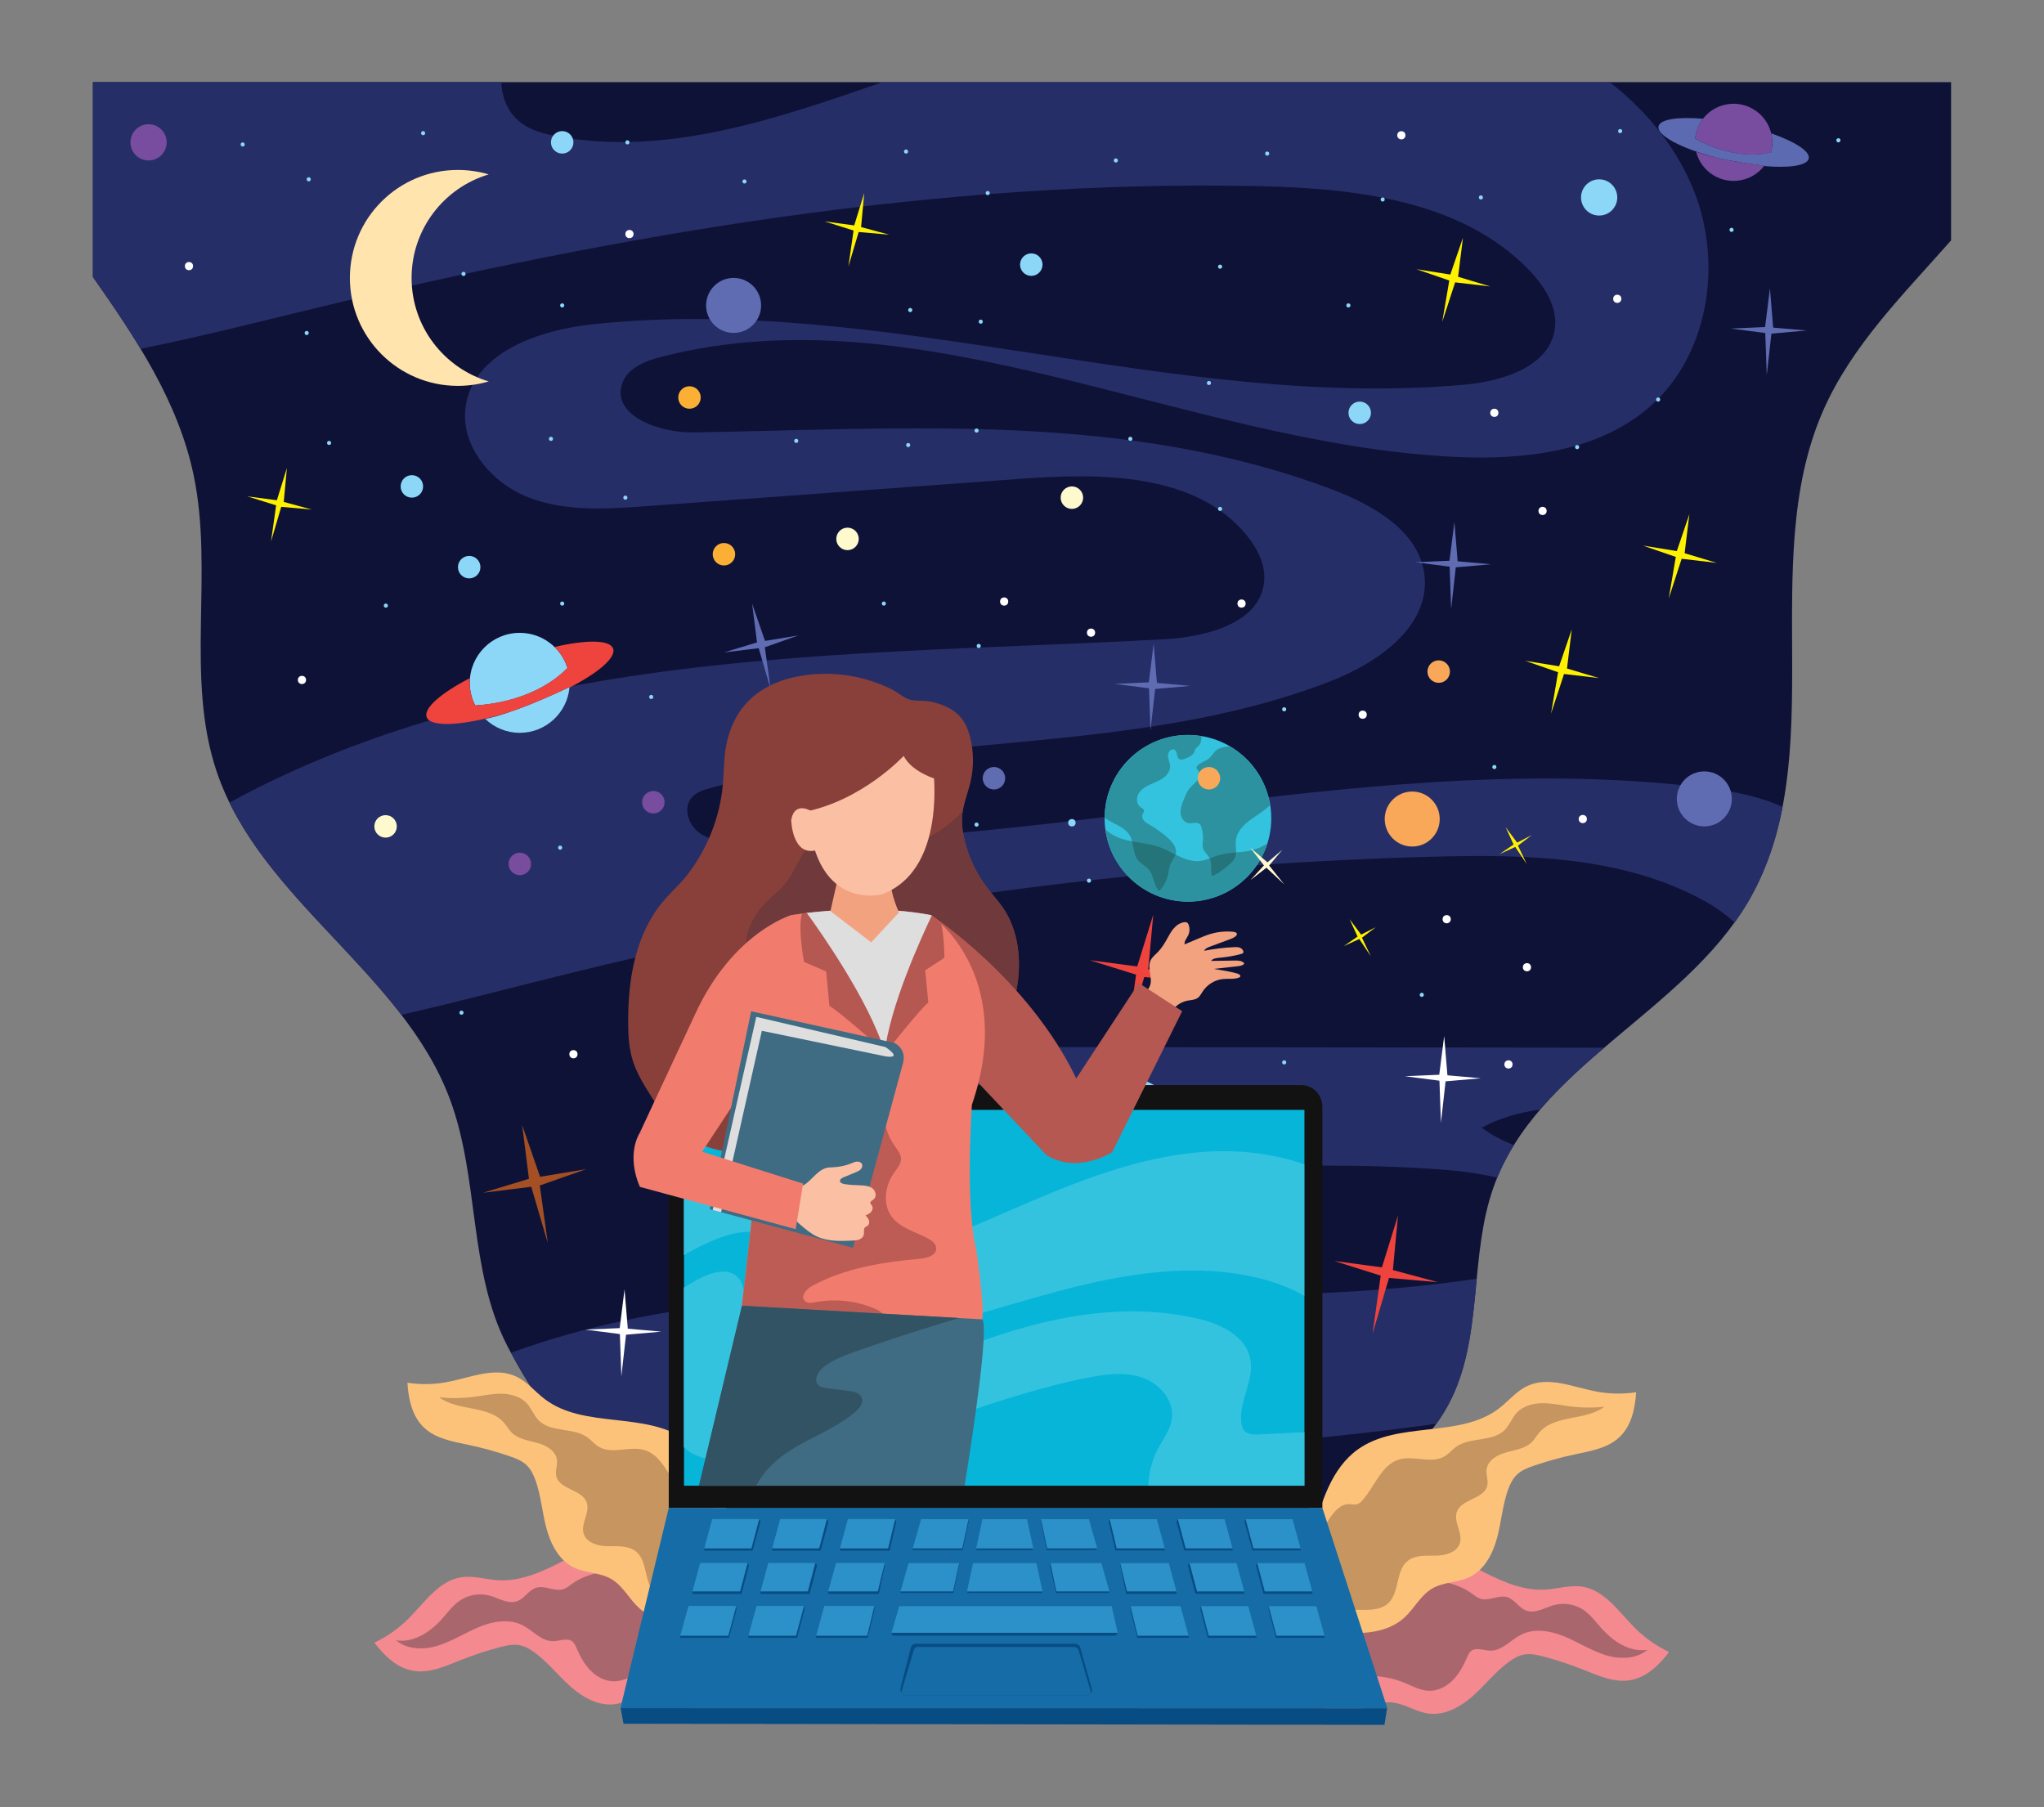 <svg xmlns="http://www.w3.org/2000/svg" width="2200" height="1944.8" enable-background="new 0 0 2000 2000" viewBox="-100 -88.4 2200 1944.8" id="online-courses"><rect x="-100" y="-88.4" width="2200" height="1944.8" fill="#808080" stroke="none"/><g><path fill="#0e1237" d="M0 209.7c46.8 66.6 91.7 134.1 108.3 212.8 22.2 105.1-9.4 218.1 25 319.8 46.4 137.2 199.3 215.6 250.5 351.1 32.4 85.7 20.1 185.1 62.1 266.5 58.7 113.9 129.2 160.8 175.1 170 144.4 29 444.8 44.4 590.9 25.9 99-12.5 207.2-49.6 250.5-139.5 33.6-69.8 19.2-153.9 45.1-226.9 46.4-130.7 204-187.8 274.1-307.5 90.9-155.3 8.5-363 80.5-527.9 30.8-70.5 86.7-125.6 137.9-183.7V0H0v209.7z"></path><path fill="#262e68" d="M697.4 1082.5c-17.4 7.5-36.3 18.8-39.1 37.5-4.7 31.1 35.8 47.1 67.1 50.5 236.1 25.5 474.8-15.8 711.8-1.2 24.7 1.5 50.2 4 74.3 9.7 5.1-12.3 11.1-23.9 17.9-35-12.2-4.7-23.9-10.8-34.6-18.7 19.6-10.7 40.8-16.5 62.8-19.5 20.4-23.8 44.2-45.4 68.9-66.6-201.4-.2-402.9-.4-604.3-.7-110.1.1-223.7.7-324.8 44zM499.2 58.2c-13.4-2.5-27-6-38-14.1C447 33.6 440.3 17.4 439.5 0H0v209.7c17.9 25.5 35.5 51 51.3 77.3 62.6-12.6 124.8-28.4 186.7-43.4 332.8-80.4 673.4-138.9 1015.7-131.7 104.8 2.2 219.8 15.1 292.4 90.7 16.2 16.9 30.3 38.9 27.5 62.1-5.1 41.5-56.4 57.3-98.1 61-312.6 27.7-624.6-98.2-936.7-65.2-58.8 6.2-129.7 30.6-137.7 89.2-5.7 42.2 28 81.7 67.7 97.2s83.8 12.6 126.3 9.5c134.1-9.8 268.2-19.6 402.2-29.4 87.1-6.4 188.6-7 244.2 60.3 11.5 13.9 20.5 31.3 19.2 49.3-3.4 45.4-61.9 60.5-107.4 63-191.8 10.5-384.7 11.2-574.6 39.8C429 662 279.4 703 147 775.4c42.4 86.7 125.4 150.9 185 228.4 64.8-14.8 129.3-32.1 193.8-47.8 300.2-73.2 608.1-114.3 917-122.4 99.1-2.6 203.1-.6 290.2 46.8 11.9 6.5 23.9 14.6 34 24.1 5.2-7.3 10.1-14.7 14.7-22.5 18.7-32 30.1-66.3 37-101.9-26.6-12.2-57.3-17.6-86.7-21.1-344-41.4-689.3 65.8-1035.7 58.9-14.9-.3-30.7-1.1-43-9.5s-18.5-27.3-8.8-38.5c4.9-5.7 12.6-8.1 19.8-10.1 217.7-61.4 456-33.2 666.9-114.7 51.1-19.7 107.4-58.7 102.1-113.2-4.7-48.2-55.2-76.9-100.5-93.9-221.1-83.1-454.8-64.9-686.3-61-36.7.6-88.7-18-76.8-52.7 5.8-16.9 25.3-24.4 42.6-28.8 280.2-71.7 564.3 93.8 853.2 107.8 74.5 3.6 155.2-5.3 211-54.7 62.4-55.2 77.5-152.4 47.3-230.1-18.4-47.1-51-87.1-91-118.3H849.4C734 40.1 617.3 80.3 499.2 58.2zM621 1530c141.7-10.3 321.1-41.3 462.8-51.6 120.9-8.8 242.3-17.7 362.3-34.5 6.2-8.6 11.7-17.7 16.4-27.5 19.2-39.8 22.7-84.2 27-128.6-345.1 51.9-716.4-37.6-1039.5 79.7 42.5 75.4 84.7 137.4 171 162.5z"></path><circle cx="1178.6" cy="792.3" r="89.7" fill="#33c3df"></circle><path fill="#2d92a0" d="M1178.6 702.6c-49.4 0-89.4 39.9-89.6 89.2 9.3 6.7 22 9.7 27.4 19.7 4.3 8 2.6 18.5 8.3 25.6 3.3 4.2 8.6 6.3 12 10.5 5.4 6.6 4.8 16.9 10.9 22.9 5.1-5 8.4-11.6 9.8-18.6.7-3.5.9-7.1 2.3-10.4 1.7-4 5.1-7.3 5.9-11.6 1.1-6.2-3.5-11.8-8.1-16-6-5.5-12.7-10.3-19.8-14.4-2.2-1.3-4.6-2.5-6.3-4.5-1.7-1.9-2.6-4.8-1.6-7.1.6-1.3 1.8-2.6 1.6-4-.3-1.6-2.1-2.4-3.5-3.3-4.5-2.9-5.2-9.6-2.7-14.3 2.5-4.7 7.3-7.8 12.1-10.1s10-4 14.4-7c4.4-3.1 8-7.9 7.7-13.3-.2-3.9-2.3-7.5-2.3-11.3 0-3.9 4.1-8.1 7.3-6 3.2 2.2 1.6 8.2 5 10.1 1.7.9 3.8.3 5.6-.4 4.2-1.5 8.7-3.4 10.5-7.4.5-1.1.7-2.3 1.4-3.4.8-1.3 2.2-2.2 3.3-3.3 2.4-2.6 2.9-6.3 3-9.8v-.6c-4.8-.7-9.7-1.2-14.6-1.2z"></path><path fill="#2d92a0" d="M1223.5 714.8c-5 .6-10.2 1.1-14.1 4.1-3.3 2.5-5.1 6.5-8.3 9.1-3.7 3-9 4-12.2 7.5-.7.8-1.3 1.7-1.1 2.7.2 1.1 1.1 1.8 1.8 2.6 2.4 2.9 1.5 7.3-.7 10.4-2.2 3-5.3 5.2-7.8 8-3.3 3.8-5.3 8.6-7.1 13.2-1.8 4.6-3.7 9.5-3.3 14.5.4 5 3.9 10.1 8.8 10.7 4.1.5 9-1.9 11.9 1.1.9.9 1.3 2.1 1.7 3.2 1.5 4.8 2.1 9.9 1.6 14.9-.2 2.5-.6 5 0 7.4 1.1 4.2 5.1 7 7.1 10.9 2.6 5.2 1.3 11.4 1.9 17.1.1.8.3 1.7 1 2 .6.3 1.3-.1 1.9-.4 6.5-3.5 12.5-7.9 17.8-13 1.8-1.7 3.5-3.5 4.5-5.6 2.9-5.8.6-12.7 1.3-19.2 1.2-10.9 10.6-18.8 19.7-24.9 5.8-3.9 12.1-7.9 16.9-12.9-4.1-27.1-20.4-50.1-43.3-63.4z"></path><path fill="#2d92a0" d="M1101.4 812c-4.3-2-8.1-4.6-11.6-7.7 5.9 43.8 43.4 77.6 88.8 77.6 40 0 74-26.3 85.5-62.5-5 3.1-10.2 5.6-15.9 7.1-11.4 3.1-23.7 1.9-35.1 5.1-7.5 2.1-14.6 6.1-22.4 6.7-15.2 1.3-28.3-9.9-42.7-15.1-15.1-5.4-32.1-4.4-46.6-11.2z"></path><path fill="#24747a" d="M1148 823.3c-9.4-3.4-19.7-4.3-29.5-6.2 1.8 6.9 1.8 14.5 6.2 20.1 3.3 4.2 8.6 6.3 12 10.5 5.4 6.6 4.8 16.9 10.9 22.9 5.1-5 8.4-11.6 9.8-18.6.7-3.5.9-7.1 2.3-10.4 1.5-3.5 4.3-6.5 5.5-10.1-5.7-3-11.4-6.1-17.2-8.2zM1213 831.6c-3.7 1-7.3 2.5-10.9 3.8 2.3 5.1 1.1 11.1 1.7 16.7.1.8.3 1.7 1 2 .6.3 1.3-.1 1.9-.4 6.5-3.5 12.5-7.9 17.8-13 1.8-1.7 3.5-3.5 4.5-5.6.9-1.9 1.3-4 1.4-6.1-5.8.6-11.7 1.1-17.4 2.6z"></path><path fill="#ffe4ae" d="M343 210.7c0-52.6 35-97.1 83-111.4-10.5-3.1-21.7-4.8-33.2-4.8-64.2 0-116.2 52-116.2 116.2s52 116.2 116.2 116.2c11.5 0 22.7-1.7 33.2-4.8-48-14.3-83-58.8-83-111.4z"></path><path fill="#8cd7f8" d="M510.8 630.6c-6.8-22-27.3-37.9-51.4-37.9-29.7 0-53.8 24.1-53.8 53.8 0 8.8 2.1 17 5.9 24.4 20.9-1.3 67.4-8 99.3-40.3zM422.3 685.4c9.7 9.2 22.7 14.9 37.1 14.9 28.2 0 51.3-21.7 53.6-49.3-19.9 9.6-60.6 28-90.7 34.4z"></path><path fill="#ef443d" d="M559.9 609.6c-3.5-9.6-28.9-9.6-63-1.7 6.4 6.2 11.2 13.9 13.9 22.6-32 32.3-78.4 39-99.4 40.3-3.7-7.3-5.9-15.6-5.9-24.4 0-1.7.1-3.4.3-5-31 16-50.1 32.4-46.6 42 4.4 12 43.6 9 91.1-6.1 23.9-8.3 48.6-19.5 62.7-26.3 0 .2-.1.5-.1.7 31.1-16 50.5-32.5 47-42.1z"></path><path fill="#8cd7f8" d="M1162.1 1150.3c10.6-20.4 7.2-46.1-10.1-63.1-21.2-20.9-55.3-20.6-76.1.6-6.2 6.3-10.4 13.7-12.9 21.5 15.9 13.8 53.7 41.6 99.1 41zM1060.5 1127.3c.4 13.3 5.7 26.5 16 36.6 20.1 19.8 51.8 20.5 72.8 2.5-20.8-7.1-62.8-22.5-88.8-39.1z"></path><path fill="#ef443d" d="M1211.8 1169.8c4.2-9.3-13.8-27.1-43.7-45.4.2 8.9-1.8 17.8-6 25.9-45.4.6-83.2-27.2-99.1-41 2.5-7.8 6.7-15.2 12.9-21.5 1.2-1.2 2.4-2.3 3.7-3.4-33.3-10.3-58.5-12.1-62.7-2.8-5.3 11.7 24.7 37 69.2 59.6 22.8 10.9 48.3 20.2 63.1 25.3-.2.2-.4.3-.5.4 33.5 10.4 58.9 12.2 63.1 2.9z"></path><path fill="#784c9e" d="M1806.1 75.7c4.6-17.2-2.1-36-18-46-19.4-12.3-45.1-6.5-57.4 12.9-3.6 5.7-5.6 12-6.2 18.3 14.3 7.8 47.4 22.7 81.6 14.8zM1725.6 74.9c2.5 10 8.7 19.1 18.1 25 18.4 11.6 42.5 7 55.4-10.1-16.9-1.8-51.2-6.6-73.5-14.9z"></path><path fill="#5c6ab2" d="M1846.8 82.2c1.7-7.7-14.9-18.2-40.4-27.1 1.6 6.7 1.6 13.7-.3 20.5-34.2 7.9-67.3-6.9-81.6-14.7.6-6.3 2.6-12.6 6.2-18.3.7-1.1 1.4-2.1 2.2-3.2-26.8-2.3-46.2.5-47.8 8.2-2.1 9.7 24.8 23.9 62.1 33.6 19 4.5 39.8 7.3 51.8 8.7-.1.1-.2.3-.3.4 27 2.4 46.4-.4 48.1-8.1z"></path><circle cx="689.6" cy="240.3" r="29.6" fill="#5f6cb2"></circle><circle cx="1734.4" cy="771.4" r="29.6" fill="#5f6cb2"></circle><circle cx="59.9" cy="64.8" r="19.5" fill="#784c9e"></circle><circle cx="1420" cy="793.1" r="29.6" fill="#f9a859"></circle><circle cx="1084.4" cy="1355.7" r="29.6" fill="#f9a859"></circle><circle cx="1621.2" cy="124.1" r="19.5" fill="#8cd7f8"></circle><circle cx="877.5" cy="863.4" r="12.1" fill="#5f6cb2"></circle><circle cx="969.8" cy="749.2" r="12.1" fill="#5f6cb2"></circle><circle cx="343.3" cy="435.1" r="12.1" fill="#8cd7f8"></circle><circle cx="459.5" cy="841.4" r="12.1" fill="#784c9e"></circle><circle cx="1053.7" cy="447.2" r="12.1" fill="#feface"></circle><circle cx="812.2" cy="491.6" r="12.1" fill="#feface"></circle><circle cx="315" cy="801" r="12.1" fill="#feface"></circle><circle cx="679.2" cy="508.1" r="12.1" fill="#fbaf34"></circle><circle cx="642.1" cy="339.4" r="12.1" fill="#fbaf34"></circle><circle cx="603.2" cy="775" r="12.1" fill="#784c9e"></circle><circle cx="1201.2" cy="749.2" r="12.1" fill="#f9a859"></circle><circle cx="1363.5" cy="355.9" r="12.1" fill="#8cd7f8"></circle><circle cx="657.7" cy="1154.7" r="12.1" fill="#8cd7f8"></circle><circle cx="1010" cy="196.4" r="12.1" fill="#8cd7f8"></circle><circle cx="405" cy="522" r="12.1" fill="#8cd7f8"></circle><circle cx="505.1" cy="64.8" r="12.1" fill="#8cd7f8"></circle><circle cx="575.3" cy="64.8" r="2.2" fill="#8cd7f8"></circle><circle cx="505.1" cy="240.3" r="2.2" fill="#8cd7f8"></circle><circle cx="232.3" cy="104.6" r="2.2" fill="#8cd7f8"></circle><circle cx="254.2" cy="388.3" r="2.2" fill="#8cd7f8"></circle><circle cx="1072.1" cy="859.4" r="2.2" fill="#8cd7f8"></circle><circle cx="505.1" cy="561.2" r="2.2" fill="#8cd7f8"></circle><circle cx="315.3" cy="563.4" r="2.2" fill="#8cd7f8"></circle><circle cx="573.1" cy="447.2" r="2.2" fill="#8cd7f8"></circle><circle cx="877.5" cy="390.6" r="2.2" fill="#8cd7f8"></circle><circle cx="963.1" cy="119.4" r="2.2" fill="#8cd7f8"></circle><circle cx="1263.9" cy="76.9" r="2.2" fill="#8cd7f8"></circle><circle cx="1201.2" cy="323.8" r="2.2" fill="#8cd7f8"></circle><circle cx="1282.2" cy="675" r="2.2" fill="#8cd7f8"></circle><circle cx="1053.7" cy="797.1" r="4" fill="#8cd7f8"></circle><circle cx="719.2" cy="843.6" r="2.2" fill="#8cd7f8"></circle><circle cx="707" cy="1073.4" r="2.2" fill="#8cd7f8"></circle><circle cx="959.8" cy="1152.4" r="2.2" fill="#8cd7f8"></circle><circle cx="849" cy="964" r="4.4" fill="#fff"></circle><circle cx="1543.5" cy="952.6" r="4.4" fill="#fff"></circle><circle cx="1457.1" cy="900.9" r="4.4" fill="#fff"></circle><circle cx="1523.6" cy="1057.2" r="4.4" fill="#fff"></circle><circle cx="517.2" cy="1046.2" r="4.4" fill="#fff"></circle><circle cx="970.6" cy="918.2" r="4.4" fill="#fff"></circle><circle cx="1074.3" cy="592.5" r="4.4" fill="#fff"></circle><circle cx="225" cy="643.4" r="4.4" fill="#fff"></circle><circle cx="1560.3" cy="461.5" r="4.4" fill="#fff"></circle><circle cx="1366.7" cy="680.8" r="4.4" fill="#fff"></circle><circle cx="1603.6" cy="793.1" r="4.4" fill="#fff"></circle><circle cx="980.8" cy="559" r="4.4" fill="#fff"></circle><circle cx="1236.3" cy="561.2" r="4.4" fill="#fff"></circle><circle cx="1640.7" cy="233.2" r="4.4" fill="#fff"></circle><circle cx="1508.4" cy="355.9" r="4.4" fill="#fff"></circle><circle cx="1408.3" cy="57.2" r="4.4" fill="#fff"></circle><circle cx="577.5" cy="163.5" r="4.4" fill="#fff"></circle><circle cx="103.4" cy="198" r="4.4" fill="#fff"></circle><circle cx="965.4" cy="968.4" r="4.4" fill="#f9a859"></circle><circle cx="723.7" cy="1206.6" r="2.2" fill="#8cd7f8"></circle><circle cx="1430.3" cy="982.3" r="2.2" fill="#8cd7f8"></circle><circle cx="1282.2" cy="1055" r="2.2" fill="#8cd7f8"></circle><circle cx="1684.7" cy="341.6" r="2.2" fill="#8cd7f8"></circle><circle cx="1597.5" cy="392.8" r="2.2" fill="#8cd7f8"></circle><circle cx="1508.4" cy="737.1" r="2.2" fill="#8cd7f8"></circle><circle cx="1878.7" cy="62.6" r="2.2" fill="#8cd7f8"></circle><circle cx="1763.7" cy="159" r="2.2" fill="#8cd7f8"></circle><circle cx="1643.8" cy="52.7" r="2.2" fill="#8cd7f8"></circle><circle cx="1493.9" cy="124.1" r="2.2" fill="#8cd7f8"></circle><circle cx="1213.2" cy="198.6" r="2.2" fill="#8cd7f8"></circle><circle cx="1101" cy="84.3" r="2.2" fill="#8cd7f8"></circle><circle cx="875.2" cy="74.7" r="2.2" fill="#8cd7f8"></circle><circle cx="879.7" cy="245.3" r="2.2" fill="#8cd7f8"></circle><circle cx="757" cy="386.1" r="2.2" fill="#8cd7f8"></circle><circle cx="851.3" cy="561.2" r="2.2" fill="#8cd7f8"></circle><circle cx="600.9" cy="661.7" r="2.2" fill="#8cd7f8"></circle><circle cx="502.9" cy="823.9" r="2.2" fill="#8cd7f8"></circle><circle cx="396.7" cy="1001.5" r="2.2" fill="#8cd7f8"></circle><circle cx="951.1" cy="799.1" r="2.2" fill="#8cd7f8"></circle><circle cx="953.4" cy="606.8" r="2.2" fill="#8cd7f8"></circle><circle cx="955.6" cy="257.8" r="2.2" fill="#8cd7f8"></circle><circle cx="951.1" cy="375" r="2.2" fill="#8cd7f8"></circle><circle cx="161.2" cy="67.1" r="2.2" fill="#8cd7f8"></circle><circle cx="230.1" cy="270" r="2.2" fill="#8cd7f8"></circle><circle cx="355.4" cy="54.9" r="2.2" fill="#8cd7f8"></circle><circle cx="398.9" cy="206.4" r="2.2" fill="#8cd7f8"></circle><circle cx="701.3" cy="106.9" r="2.2" fill="#8cd7f8"></circle><circle cx="493" cy="383.9" r="2.2" fill="#8cd7f8"></circle><circle cx="1213.2" cy="459.3" r="2.2" fill="#8cd7f8"></circle><circle cx="1448.5" cy="634.4" r="12.1" fill="#f9a859"></circle><path fill="#ef443d" d="m1336.3 1268.8 51.1 6.8 17.3-55.8-5.5 58.7 48.6 13.1-52.8-4.6-17.7 60 8.8-62.5zM1072.9 945l51.1 6.8 17.3-55.8-5.4 58.7 48.5 13.1-52.8-4.6-17.7 60 8.9-62.6z"></path><path fill="#fff200" d="m787.6 149.9 31.8 4.3 10.8-34.8-3.4 36.6 30.3 8.2-32.9-2.9-11.1 37.3 5.6-38.9zM166.2 445.8 198 450l10.8-34.7-3.4 36.5 30.2 8.2-32.9-2.9-11 37.4 5.5-39z"></path><path fill="#a44f24" d="m420 1195.3 49.3-15-7.3-57.9 19.3 55.7 49.7-8.2-50 17.6 8.6 62-17.8-60.6z"></path><path fill="#fff200" d="m1541.6 622.8 36.5 5.9 13.6-39.6-5.1 42 34.5 10.3-37.7-4.4-14 42.7 7.6-44.6zM1668.3 498.8l36.5 5.9 13.5-39.7-5.1 42 34.6 10.4-37.8-4.4-13.9 42.7 7.6-44.7zM970.2 1351.3l36.6 5.9 13.5-39.7-5.1 42 34.6 10.4-37.8-4.4-13.9 42.7 7.6-44.7zM1424.5 201.3l36.5 5.8 13.6-39.6-5.2 42 34.6 10.4-37.8-4.4-13.9 42.6 7.6-44.6z"></path><path fill="#5f6cb2" d="m679.2 613.8 35.6-10.8-5.3-41.8 13.9 40.2 35.8-5.9-36 12.7 6.2 44.7-12.8-43.7z"></path><path fill="#fff" d="m1412.1 1069.9 37-1.6 5.3-41.7 3.5 42.3 36 3.2-38 3.3-5 44.7-1.6-45.4zM530 1342.6l37-1.6 5.2-41.7 3.5 42.3 36.1 3.2-38 3.3-5 44.7-1.6-45.4z"></path><path fill="#5f6cb2" d="m1423.1 516.7 37-1.6 5.3-41.7 3.5 42.3 36 3.2-38 3.3-5 44.7-1.6-45.4zM1099.5 647.6l37-1.6 5.2-41.7 3.5 42.3 36.1 3.2-38 3.3-5 44.7-1.6-45.4zM1762.7 265.2l37.1-1.6 5.2-41.7 3.5 42.3 36.1 3.1-38 3.4-5 44.7-1.6-45.4z"></path><path fill="#fff200" d="m1514.1 830.8 15-10.3-8.6-18.7 12.4 16.7 15.8-8.1-14.9 11.3 9.5 19.9-12.4-18.5zM1346.2 929.9l15-10.3-8.6-18.7 12.4 16.6 15.8-8-14.9 11.3 9.5 19.9-12.4-18.5z"></path><path fill="#feface" d="m1246 858.7 14.4-15.7-14.8-19.1 18.6 15.8 15.9-13.4-14.1 16.8 16.2 20.3-19.1-17.9z"></path><circle cx="1388.2" cy="126.3" r="2.2" fill="#8cd7f8"></circle><circle cx="1351.3" cy="240.3" r="2.2" fill="#8cd7f8"></circle><circle cx="873" cy="677.2" r="2.2" fill="#8cd7f8"></circle><circle cx="717.2" cy="747" r="2.2" fill="#8cd7f8"></circle><circle cx="1116.6" cy="383.9" r="2.2" fill="#8cd7f8"></circle><circle cx="659.9" cy="950.4" r="2.2" fill="#8cd7f8"></circle><path fill="#f48990" d="M1322.2 1624c26.3-23.3 55.7-47.8 90.8-49 53.4-1.9 97.6 50.9 150.9 47.4 13-.9 25.9-5.1 38.8-3.2 24.8 3.7 40.1 27.9 58 45.5 10.4 10.2 22.6 18.7 35.8 24.9-10.6 14-24.3 27.3-41.7 30.3-17.3 3-34.4-4.8-50.7-11.3-14-5.6-28.4-10.3-43.1-14.2-6.7-1.8-13.7-3.3-20.5-2.1-6.1 1.1-11.6 4.3-16.6 8-14.3 10.5-25.4 24.9-38.7 36.7-13.3 11.8-30.5 21.3-48.1 18.8-13.9-2-26.2-11.2-40.3-12-14.5-.9-28 7.3-42.4 9.5-24.7 3.7-48.5-10.4-67.9-26.2-4.9-4-10-8.7-11.2-14.9-1.1-6.3 2-12.4 5.1-18 13.3-23.7 27.9-46.6 43.6-68.8"></path><path fill="#aa666d" d="M1337.3 1663.6c20.1-18.8 42.2-36.2 68.2-45.1 26-8.8 56.6-7.8 78.9 8.3 2.7 2 5.4 4.2 8.6 5.3 9.4 3.2 19.9-4.4 29.4-1.5 8 2.5 12.4 11.5 20.3 14.4 9.7 3.7 19.8-3.1 29.8-5.9 10.6-2.9 22.5-1 31.7 5.1 7.7 5.2 13.3 12.9 19.5 19.9 12.6 14.2 30.7 26.1 49.4 23.1-12.2 10.4-30.4 10.4-45.7 5.5-15.3-4.9-28.9-13.8-43.7-19.9s-32.2-9.1-46.5-1.9c-11.3 5.7-20.5 17.5-33.1 17.2-7.3-.1-15.8-4.2-21.2.8-1.8 1.6-2.7 3.9-3.7 6.1-3.9 9-8.5 17.8-15.4 24.8s-16.3 11.9-26.1 11.5c-9.1-.3-17.4-5-25.8-8.5-13-5.3-27.2-7.9-41.2-7.4-8.7.3-18 1.7-25.8-2.2-12.4-6.2-15.3-22.5-15.5-36.4-.1-5.3.7-11.8 5.6-13.7"></path><path fill="#fdc27a" d="M1313 1562.7c9-33.9 19.9-70.6 48.4-91.1 43.4-31.1 109.5-11.7 151.9-44.1 10.4-7.9 18.8-18.7 30.6-24.2 22.7-10.7 48.8 1 73.5 5.8 14.3 2.8 29.2 3.1 43.6.9-1.1 17.6-5.1 36.2-17.9 48.3-12.8 12.1-31.3 15-48.5 18.7-14.8 3.1-29.4 7.2-43.7 12.1-6.5 2.2-13.2 4.8-18.2 9.6-4.5 4.3-7.3 10-9.4 15.8-6.1 16.7-7.3 34.8-11.9 52-4.6 17.2-13.6 34.7-29.6 42.4-12.7 6.1-28 5.2-40.2 12.3-12.6 7.3-19.3 21.6-30.1 31.4-18.5 16.8-46.1 18.1-71 15.8-6.3-.6-13.2-1.6-17.6-6.2-4.4-4.6-5.2-11.5-5.7-17.8-2-27.1-2.6-54.3-1.8-81.4"></path><path fill="#c69560" d="M1588.9 1425.1c-9.8-1.3-19.6-3.5-29.6-3.3s-20.3 3.2-27 10.5c-4.9 5.5-7.4 12.8-12.5 18.1-13.2 13.5-37.3 7.4-52.6 18.4-4.3 3.1-7.6 7.4-12.2 10.1-14.2 8.6-33.1-1.2-49 3.5-19.3 5.7-26.1 28.9-39.6 43.9-1.5 1.7-3.2 3.4-5.4 4.1-3 1-6.2 0-9.4 0-9 .1-15.7 8.2-20.7 15.7-5.7 8.5-11 17.3-16 26.3-.4 23.9.3 47.9 2 71.7.1 1.5.2 3.1.4 4.7 3.2-.5 6.3-1 9.5-1.4 10.4-1.6 20.7-3.1 31.2-3.2 12.7-.1 27.1 1.5 36.3-7.2 12.4-11.7 7.6-34.9 20.8-45.5 8.2-6.5 19.8-5.5 30.2-5.6 10.5-.1 22.9-3.5 26-13.5 3.4-11-7.2-23-3.2-33.8 5.1-13.9 29.4-13.6 32.7-28.1 1.3-5.6-1.5-11.5-.8-17.2 1.1-9.9 11.5-15.9 21.1-18.5 9.6-2.7 20.3-4 27.4-10.9 3.3-3.2 5.5-7.3 8.5-10.8 16.7-19.2 49.6-12.2 69.9-27.5-12.4 1.3-25.3 1.2-38-.5z"></path><path fill="#f48990" d="M677.2 1613.9c-26.3-23.3-55.7-47.8-90.8-49-53.4-1.9-97.6 50.9-150.9 47.4-13-.9-25.9-5.1-38.8-3.2-24.8 3.7-40.1 27.9-58 45.5-10.4 10.2-22.6 18.7-35.8 24.9 10.6 14 24.3 27.3 41.7 30.3 17.3 3 34.4-4.8 50.7-11.3 14-5.6 28.4-10.3 43.1-14.2 6.7-1.8 13.7-3.3 20.5-2.1 6.1 1.1 11.6 4.3 16.6 8 14.3 10.5 25.4 24.9 38.7 36.7 13.3 11.8 30.5 21.3 48.1 18.8 13.9-2 26.2-11.2 40.3-12 14.5-.9 28 7.3 42.4 9.5 24.7 3.7 48.5-10.4 67.9-26.2 4.9-4 10-8.7 11.2-14.9 1.1-6.3-2-12.4-5.1-18-13.3-23.7-27.9-46.6-43.6-68.8"></path><path fill="#aa666d" d="M662.2 1653.4c-20.1-18.8-42.2-36.2-68.2-45.1-26-8.8-56.6-7.8-78.9 8.3-2.7 2-5.4 4.2-8.6 5.3-9.4 3.2-19.9-4.4-29.4-1.5-8 2.5-12.4 11.5-20.3 14.4-9.7 3.7-19.8-3.1-29.8-5.9-10.6-2.9-22.5-1-31.7 5.1-7.7 5.2-13.3 12.9-19.5 19.9-12.6 14.2-30.7 26.1-49.4 23.1 12.2 10.4 30.4 10.4 45.7 5.5 15.3-4.9 28.9-13.8 43.7-19.9s32.2-9.1 46.5-1.9c11.3 5.7 20.5 17.5 33.1 17.2 7.3-.1 15.8-4.2 21.2.8 1.8 1.6 2.7 3.9 3.7 6.1 3.9 9 8.5 17.8 15.4 24.8s16.3 11.9 26.1 11.5c9.1-.3 17.4-5 25.8-8.5 13-5.3 27.2-7.9 41.2-7.4 8.7.3 18 1.7 25.8-2.2 12.4-6.2 15.3-22.5 15.5-36.4.1-5.3-.7-11.8-5.6-13.7"></path><path fill="#fdc27a" d="M686.5 1552.5c-9-33.9-19.9-70.6-48.4-91.1-43.4-31.1-109.5-11.7-151.9-44.1-10.4-7.9-18.8-18.7-30.6-24.2-22.7-10.7-48.8 1-73.5 5.8-14.3 2.8-29.2 3.1-43.6.9 1.1 17.6 5.1 36.2 17.9 48.3 12.8 12.1 31.3 15 48.5 18.7 14.8 3.1 29.4 7.2 43.7 12.1 6.5 2.2 13.2 4.8 18.2 9.6 4.5 4.3 7.3 10 9.4 15.8 6.1 16.7 7.3 34.8 11.9 52 4.6 17.2 13.6 34.7 29.6 42.4 12.7 6.1 28 5.2 40.2 12.3 12.6 7.3 19.3 21.6 30.1 31.4 18.5 16.8 46.1 18.1 71 15.8 6.3-.6 13.2-1.6 17.6-6.2 4.4-4.6 5.2-11.5 5.7-17.8 2-27.1 2.6-54.3 1.8-81.4"></path><path fill="#c69560" d="M410.6 1414.9c9.8-1.3 19.6-3.5 29.6-3.3s20.3 3.2 27 10.5c4.9 5.5 7.4 12.8 12.5 18.1 13.2 13.5 37.3 7.4 52.6 18.4 4.3 3.1 7.6 7.4 12.2 10.1 14.2 8.6 33.1-1.2 49 3.5 19.3 5.7 26.1 28.9 39.6 43.9 1.5 1.7 3.2 3.4 5.4 4.1 3 1 6.2 0 9.4 0 9 .1 15.7 8.2 20.7 15.7 5.7 8.5 11 17.3 16 26.3.4 23.9-.3 47.9-2 71.7-.1 1.5-.2 3.1-.4 4.7-3.2-.5-6.3-1-9.5-1.4-10.4-1.6-20.7-3.1-31.2-3.2-12.7-.1-27.1 1.5-36.3-7.2-12.4-11.7-7.6-34.9-20.8-45.5-8.2-6.5-19.8-5.5-30.2-5.6-10.5-.1-22.9-3.5-26-13.5-3.4-11 7.2-23 3.2-33.8-5.1-13.9-29.4-13.6-32.7-28.1-1.3-5.6 1.5-11.5.8-17.2-1.1-9.9-11.5-15.9-21.1-18.5-9.6-2.7-20.3-4-27.4-10.9-3.3-3.2-5.5-7.3-8.5-10.8-16.7-19.2-49.6-12.2-69.9-27.5 12.3 1.3 25.2 1.2 38-.5z"></path></g><g><path fill="#121212" d="M619.8 1534.5h703.5v-432c0-12.7-10.3-23.1-23.1-23.1H642.9c-12.7 0-23.1 10.3-23.1 23.1v432z"></path><path fill="#07b5d9" d="M636.2 1106.1H1304v404.5H636.2z"></path><path fill="#166ca6" d="m619.8 1534.5-52 215.6h825.4l-69.9-215.6z"></path><path fill="#074d84" d="m1390.1 1768-819-1.2-3.1-16.8 825 .1zM1070 1736.2H875.7c-4.3 0-7.4-4.1-6.4-8.2l11.1-43.3c.6-2.4 2.7-4 5.2-4h171.5c2.7 0 5 1.8 5.7 4.4l12.4 44.3c1 3.3-1.6 6.8-5.2 6.8z"></path><path fill="#166ca6" d="M875.7 1736.2H1070c1.9 0 3.5-1 4.5-2.4l-13.6-46c-.7-2.2-2.7-3.7-5-3.7h-168c-2 0-3.7 1.3-4.3 3.2l-13.5 45.7c1.1 1.9 3.2 3.2 5.6 3.2z"></path><path fill="#074d84" d="M658.1 1578.1v2.2H710l8.4-30.8-1.3-2.9zM731.3 1578.1v2.2h51.9l8.3-30.8-1.2-2.9zM645.4 1624.4v2.5H698l8-30.5-1.4-2.5zM692.4 1640.2v4.1l-7.9 30h-52.2v-2.2zM718.7 1624.4v2.5h52.6l8-30.5-1.4-2.5zM765.7 1640.2v4.1l-7.9 30h-52.2v-2.2zM804.2 1578.1v2.2h53.2l7.1-30.8-1.3-2.9zM791.6 1624.4v2.5h54.2l6.4-30.5v-2.5zM841.1 1640.2v3.8l-7.3 30.3h-55.3v-2.2z"></path><path fill="#2c90c9" d="M718.7 1624.4h50.8l8-30.5H727zM790 1546.6h-50.2l-8.5 31.5h50.4zM705.7 1672.1h51.1l8.5-31.9h-50.9zM645.4 1624.4h51.2l8-30.5h-50.9zM812.7 1546.6l-8.5 31.5h51.7l7.6-31.5zM787.3 1640.2l-8.7 31.9h54.8l7.7-31.9zM692.4 1640.2h-51.3l-8.8 31.9h51.6zM852.2 1593.9h-52.3l-8.3 30.5h53.2zM708.8 1578.1l8.3-31.5h-50.4l-8.6 31.5z"></path><path fill="#33c3df" d="M1303.9 1164.7c-33.7-11.8-70.4-15.8-106.2-13.5-57.4 3.7-112.9 22.4-166.1 44.2-53.2 21.8-105.2 47.1-159.9 64.9-9.9 3.2-20.2 6.3-30.6 5.2s-20.9-7.2-24.1-17.1c-8-24.6 31.2-46.1 23.4-70.8-4.9-15.7-25.2-19.6-41.7-19.7-55.9-.3-111.7 12-162.6 35.1v69.4c14.1-8.1 28.7-15.4 44.2-20.5 20-6.6 45.6-7.9 58.4 8.7 15.6 20.2 1.1 51 11.1 74.5 5.8 13.7 19.4 22.8 33.8 26.6 14.4 3.8 29.5 2.9 44.3 1.2 72.3-8.1 141.4-33.1 211.7-51.8 70.3-18.7 144.8-31.2 215.4-13.9 16.8 4.1 33.6 10.4 48.8 19v-141.5z"></path><path fill="#33c3df" d="M1146.4 1470.7c-6.5 12.3-10 26.1-10.4 39.9h167.9V1453c-16.3.8-32.5 1.6-48.8 2.4-5.4.3-11.5.3-15.4-3.6-2.6-2.6-3.5-6.4-3.8-10.1-2-23.1 14.5-45.5 9.7-68.1-5.2-24.7-32.6-37.4-57.2-43-103.9-23.8-211.9 11.7-308.8 56.1-45.6 20.9-94.3 44.5-143.6 35.4-18.1-3.3-36.8-12.4-44.3-29.3-12.5-28.1 11.9-59.7 8.9-90.4-.5-5.6-2.1-11.2-5.8-15.4-10.3-11.9-29.6-6.1-43.4 1.4-5.2 2.9-10.4 5.9-15.4 9V1469c12.6 12.9 32.9 14.7 51.2 14.7 34.8-.1 69.5-3.4 103.7-9.9 95.5-18.2 185-61 280.4-79.6 19.3-3.7 39.7-6.4 58.3.1 18.6 6.5 34.4 24.7 31.7 44.2-1.5 11.8-9.3 21.7-14.9 32.2z"></path><path fill="#074d84" d="M658.1 1578.1v2.2H710l8.4-30.8-1.3-2.9zM731.3 1578.1v2.2h51.9l8.3-30.8-1.2-2.9zM645.4 1624.4v2.5H698l8-30.5-1.4-2.5zM692.4 1640.2v4.1l-7.9 30h-52.2v-2.2zM718.7 1624.4v2.5h52.6l8-30.5-1.4-2.5zM765.7 1640.2v4.1l-7.9 30h-52.2v-2.2zM804.2 1578.1v2.2h53.2l7.1-30.8-1.3-2.9zM791.6 1624.4v2.5h54.2l6.4-30.5v-2.5zM841.1 1640.2v3.8l-7.3 30.3h-55.3v-2.2z"></path><path fill="#2c90c9" d="M718.7 1624.4h50.8l8-30.5H727zM790 1546.6h-50.2l-8.5 31.5h50.4zM705.7 1672.1h51.1l8.5-31.9h-50.9zM645.4 1624.4h51.2l8-30.5h-50.9zM812.7 1546.6l-8.5 31.5h51.7l7.6-31.5zM787.3 1640.2l-8.7 31.9h54.8l7.7-31.9zM692.4 1640.2h-51.3l-8.8 31.9h51.6zM852.2 1593.9h-52.3l-8.3 30.5h53.2zM708.8 1578.1l8.3-31.5h-50.4l-8.6 31.5z"></path><path fill="#074d84" d="M1299.8 1578.1v2.2h-51.9l-8.4-30.8 1.2-2.9zM1226.6 1578.1v2.2h-51.9l-8.4-30.8 1.2-2.9zM1312.5 1624.4v2.5h-52.6l-8.1-30.5 1.4-2.5zM1265.5 1640.2v4.1l7.8 30h52.3v-2.2zM1239.2 1624.4v2.5h-52.6l-8-30.5 1.4-2.5zM1192.2 1640.2v4.1l7.8 30h52.3v-2.2zM1153.7 1578.1v2.2h-53.2l-7.1-30.8 1.2-2.9zM1166.3 1624.4v2.5h-54.2l-6.4-30.5v-2.5zM1116.8 1640.2v3.8l7.3 30.3h55.3v-2.2z"></path><path fill="#2c90c9" d="M1239.2 1624.4h-50.8l-8.1-30.5h50.6zM1167.8 1546.6h50.2l8.6 31.5h-50.4zM1252.2 1672.1H1201l-8.4-31.9h50.9zM1312.5 1624.4h-51.2l-8.1-30.5h50.9zM1145.1 1546.6l8.6 31.5h-51.8l-7.5-31.5zM1170.6 1640.2l8.7 31.9h-54.8l-7.7-31.9zM1265.5 1640.2h51.3l8.8 31.9h-51.7zM1105.7 1593.9h52.3l8.3 30.5H1113zM1249.1 1578.1l-8.4-31.5h50.5l8.6 31.5z"></path><path fill="#074d84" d="M942.5 1546.6v3.2l-6.4 30.1h-53.7v-1.8zM932.4 1593.9v2.3l-6.2 29.8h-57v-1.6zM950.7 1578.1l.5 1.8h59.9l1.1-1.8zM940.8 1624.4l.7 1.6h79.8l.8-1.6zM1020.4 1546.6v2.5l6.3 30.8h53.1l1.2-1.8zM1030.5 1593.9l-.5 2.8 6.6 29.3h56.7l.8-1.6z"></path><path fill="#2c90c9" d="M1027.1 1578.1h53.9l-9-31.5h-51.6zM950.7 1578.1h61.5l-6.8-31.5h-48zM1022.1 1624.4l-6.6-30.5h-68.2l-6.5 30.5zM1030.5 1593.9l6.5 30.5h57.1l-8.6-30.5zM935.7 1578.1l6.8-31.5h-51.1l-9 31.5zM932.4 1593.9h-54.5l-8.7 30.5h56.6z"></path><path fill="#074d84" d="m859.5 1668.9 1.2 3.2h240l2.3-3.2z"></path><path fill="#2c90c9" d="M1103 1668.9H859.5l8.4-28.7h228.6z"></path></g><g><path fill="#f2a27f" d="M1134.5 980.3c0-2.6 1.9-4.8 3-7.2 3.8-8.5-3-19.1.8-27.6 1.7-3.8 5.2-6.4 8.1-9.4 4-4.2 7.1-9.2 9.9-14.3 2.2-3.9 4.2-7.9 7.2-11.2 2.9-3.3 6.9-6 11.3-6.5 1-.1 2-.1 2.8.4.9.5 1.4 1.6 1.8 2.5 1.3 3.7 1.1 7.9-.6 11.4-1.5 3.2-4.3 6.1-3.8 9.6 5-2.1 9.9-4.2 14.9-6.3 4.1-1.7 8.3-3.5 12.6-4.8 8.1-2.5 16.8-3.3 25.2-2.4 1.6.2 3.6.8 3.6 2.5 0 .8-.6 1.6-1.2 2.1-2.1 1.8-4.7 2.8-7.2 3.7-6.7 2.5-13.5 5-20.2 7.5-2.6 1-5.5 2.1-6.7 4.6 10.5-2.1 21.3-3.4 32-3.9 2-.1 4.1-.2 6 .4 1.9.6 3.7 2 4.2 4 .1.5.2 1.1-.1 1.6-.4.8-1.3 1.1-2.1 1.3-7.7 2.1-15.5 3.4-23.4 4.1-3.3.3-7.2.7-9.1 3.4 8.8-.1 17.5-.2 26.3-.4 3.5 0 7.7.3 9.5 3.3-1.8 2.2-4.9 2.6-7.7 2.9-8.4.9-16.8 1.8-25.2 2.8 8.6 1.4 17.3 2.7 25.7 5.1 1.6.5 3.7 2 2.7 3.4-.3.4-.8.6-1.2.8-5.5 2.1-11.6 1-17.4 1.6-8.7.9-16.8 5.9-21.6 13.2-1.7 2.5-3 5.3-5.4 7.1-3.2 2.3-7.5 2.3-11.3 3-4.3.9-8.5 2.9-11.8 5.8-1.2 1-2.3 2.2-3.8 2.7-2.2.7-4.6-.4-6.7-1.5-7.5-4.2-14.2-9.6-19.8-16.1"></path><path fill="#89403a" d="M936.9 687.5c3.6 5.3 5.8 11.5 7.3 17.7 3.8 15.3 4.1 31.6.6 47-3 13.4-8.7 26.2-9.4 39.9-.3 6.6.5 13.3 1.9 19.8 4.1 19.8 12.7 38.7 25 54.9 5.5 7.3 11.8 14 17 21.6 20.3 29.7 21.1 69.2 11.2 103.7-11.6 40.5-56.5 64.4-90.6 83.2-35.6 19.7-71.4 39.4-108.9 55.2-27 11.4-55.3 20.9-84.5 21.9-29.3 1-59.8-7.4-80.8-27.7-9.8-9.5-17.3-21.2-24.6-32.8-7.7-12.2-15.5-24.6-19.9-38.4-4.5-14.2-5.2-29.2-5.1-44.1.1-26.1 2.6-52.4 10.6-77.3 5.1-15.9 12.5-31.3 22.5-44.7 9.8-13.2 22.6-23.4 32.4-36.6 20.4-27.4 33.3-60.5 36.4-94.5 1.2-13.3 1-26.8 3.2-40.1 3.1-18.9 11.3-37.2 24.9-50.7 15.6-15.5 37.2-23.8 59-27 32-4.8 65.5.5 94.5 14.9 6.1 3 12.6 8.9 19 11 6.4 2.1 15.1.8 21.9 2.1 14.1 2.7 28.2 8.7 36.4 21z"></path><path fill="#70393c" d="M793.6 810.1c-12.4.3-22.6 9.8-29.3 20.3-6.7 10.4-11.1 22.3-18.9 31.9-6.2 7.7-14.4 13.5-21.3 20.6-7.2 7.4-13.1 16.2-17.1 25.8-3.9 9.2-5.9 20.4-.5 28.8 3.1 4.7 8.1 7.9 13.2 10.1 21.4 9.3 47.2 5.1 66.6-7.8 19.4-12.9 32.7-33.6 39.9-55.8 5.7-17.8 7.3-38.6-3.5-53.9-7.7-10.9-20.4-17-32.8-21.6"></path><path fill="#70393c" d="M962.3 866.8c-12.3-16.1-20.9-35-25-54.9-1.3-6.5-2.2-13.2-1.9-19.8.1-2.6.4-5.2.9-7.7-11.4 12.5-25.2 22.8-40.6 30-28 13.1-60.9 15.5-90.6 6.7-10.2-3-24-6.1-29.3 3.1-1.7 3-2 6.5-2 9.9-.2 20.1 5.5 40.8-.6 60-4.1 12.9-13.4 24.7-12.3 38.2.5 6.8 3.7 13 6.8 19 12.1 23.7 24.8 48.2 45.8 64.5 12.8 9.9 27.9 16.3 42.8 22.5 12.5 5.2 25.2 10.5 38.7 11.8 10.9 1.1 21.9-.4 32.5-2.8 10.5-2.3 21-5.5 31.1-9.7 14.7-12.6 26.8-27.5 32-45.7 9.9-34.5 9-74-11.2-103.7-5.3-7.3-11.6-14.1-17.1-21.4z"></path><path fill="#b55851" d="M902.2 896.5s104.8 68.5 156.2 175.8l67.3-102.7 46.7 30.3-75.3 151.7s-36.7 24-70.7 3.3L931 1053.7l-28.8-157.2z"></path><path fill="#f17c6e" d="M751.6 896.5s79.5-13.7 150.5 0c0 0 92.3 63 44 204 0 0-7.6 107.5 4.7 156.2 0 0 8.8 58.7 6.5 74.8 0 0-199.7 17.5-258.8-14.7 0 0 27.7-225.9 21.7-265.2.1.1-76-76.3 31.4-155.1z"></path><path fill="#bd5c55" d="M850 1336.3c1.7-3.5 1.9-7.7-.3-10.9-1.7-2.3-4.3-3.7-6.9-4.8-20.2-9-43.3-11.6-65-7.5-4.1.8-8.9 1.5-11.7-1.5-4.7-5 1.8-12.6 7.8-15.9 35.4-19.4 76.4-25.8 116.6-29.4 7.5-.7 17.1-3.5 17.2-10.9 0-5.1-4.7-8.7-9.2-11.1-13.7-7.2-30.3-11.2-39.2-23.9-9.7-13.7-6.5-33.4 3.3-47 3.3-4.6 7.4-9.3 7.2-14.9-.2-4.7-3.4-8.7-6.1-12.5-17.4-24.7-18.3-59.9-2.3-85.5l-3-2c-14.3-5.6-30.3-4.8-45.7-3.8-14.9 1-30.1 2.1-44.2 7.1-19.8 6.9-36.3 21.1-48.5 38.2-4.6 79.1-21.5 216.8-21.5 216.8 29.7 16.1 94.2 19.8 151.5 19.5z"></path><path fill="#dededf" d="m818.4 989.4 33.6 54L902.9 897c-.5-.4-.8-.5-.8-.5-51.4-9.9-107.3-5.5-134.2-2.3l50.5 95.2z"></path><path fill="#f2a27f" d="m802.3 854.8-8.5 37.4 43.9 33.6 29.9-32.2s-9.5-20.4-9-35l-56.3-3.8z"></path><path fill="#f17c6e" d="M751.6 896.5s-63.1 18.5-103.6 107l-59.2 126.9 62.7 27.1 97-147 3.1-114z"></path><path fill="#b55851" d="M913.1 905.8c-4.9-4.8-8.7-7.7-10.2-8.8-10.9 22.7-45.6 98.3-50.9 149 0 0 38.5-48.7 47.2-55.4l-3.4-34.7 20.7-13.5c0-.1 0-21-3.4-36.6zM768.4 894.2c-1.9.2-3.6.4-5.2.6-4.8 15.5 2.2 52.1 2.2 52.1l23.8 10.2 3.5 37.2c10.2 5.3 59.3 49.1 59.3 49.1-16.2-54.5-70.5-131.2-83.6-149.2z"></path><path fill="#3f6b83" d="M708.5 1000c2 .5 154 34 154 34s13.5 6 9.5 21.5l-54 199-154-41.5 44.5-213z"></path><path fill="#dededf" d="m714 1006 139 32.5s20 13 0 10L720 1021l-43.9 195.3-9-2.4L714 1006z"></path><path fill="#fbc0a4" d="M759.3 1189.4c12.2-2.4 18.2-17.8 30.3-20.8 2.7-.7 5.5-.6 8.3-.8 6.4-.4 12.7-1.8 18.6-4.2 1.9-.8 3.8-1.7 5.9-1.8 2.1-.1 4.3.7 5.3 2.5.9 1.9.2 4.3-1.3 5.8s-3.5 2.4-5.4 3.2c-4.4 1.8-8.7 3.6-13.1 5.4-1.9.8-4.1 2.1-3.8 4.1.2 1.9 2.5 2.7 4.4 3.1 5.7 1 11.6 1.2 17.4 1.4 4.5.2 9.3.5 13 3.2 3.6 2.7 5 8.8 1.6 11.7-1.5 1.3-4.1 2.4-3.7 4.4.2 1 1.1 1.6 1.6 2.4 1.4 2 .8 4.9-.7 6.8-1.6 1.9-3.9 3-6.1 3.9 1.4 1.6 2.9 3.2 3.6 5.2.7 2 .4 4.5-1.3 5.8-.8.7-2 1-2.7 1.7-2.1 2-.9 5.5-1.6 8.3-.6 2.4-2.7 4.2-5 5-2.3.9-4.8 1-7.2 1.1-13 .6-26.5 1-38.3-4.5-6.4-3-11.9-7.7-17.2-12.2-2.1-1.8-4.3-3.6-5.5-6.1-1-2-1.2-4.2-1.4-6.5-.7-10.1 1.2-20.5 5.3-29.7"></path><path fill="#f17c6e" d="M588.8 1130.4c.3-.5 175.6 55.1 175.6 55.1l-8 49-167.6-45.5s-15.6-31.7 0-58.6z"></path><path fill="#fbc0a4" d="M903.1 727s20.8 119.3-54 147.2c0 0-76.7 19.9-79.5-97.5 0 0 21.8-109.8 133.5-49.7z"></path><path fill="#89403a" d="M872.7 725.1s-44.6 48.5-108.3 60.6c0 0-28-15.2 0-60.6 0 0 64.3-41.7 108.3-25 0 0 40.9 8.3 39.4 51.5.1 0-30.3-7.6-39.4-26.5z"></path><path fill="#fbc0a4" d="M774.3 785.2s-18.9-12.8-22.7 9c0 0 .9 40.2 27.9 32.2l-5.2-41.2z"></path><path fill="#3f6b83" d="m698.6 1316.9-46.3 193.8h285.9c10.8-67.2 25.6-167.8 19.2-179.1l-258.8-14.7z"></path><path fill="#325363" d="M786.9 1382.5c10.7-8.1 23.6-12.8 36.3-17.2 36-12.6 72.2-24.3 108.8-35.2l-233.4-13.2-46.3 193.8h61.5c4.2-7.8 9.5-15.1 15.7-21.4 25.3-25.7 63.2-34.7 90.8-57.9 4.6-3.9 9.3-9.7 7.2-15.4-2-5.3-8.6-6.7-14.2-7.4-7.7-1-15.4-1.9-23.1-2.9-3.4-.4-7.1-1-9.5-3.4-5.5-5.7 0-15.1 6.2-19.8z"></path></g></svg>